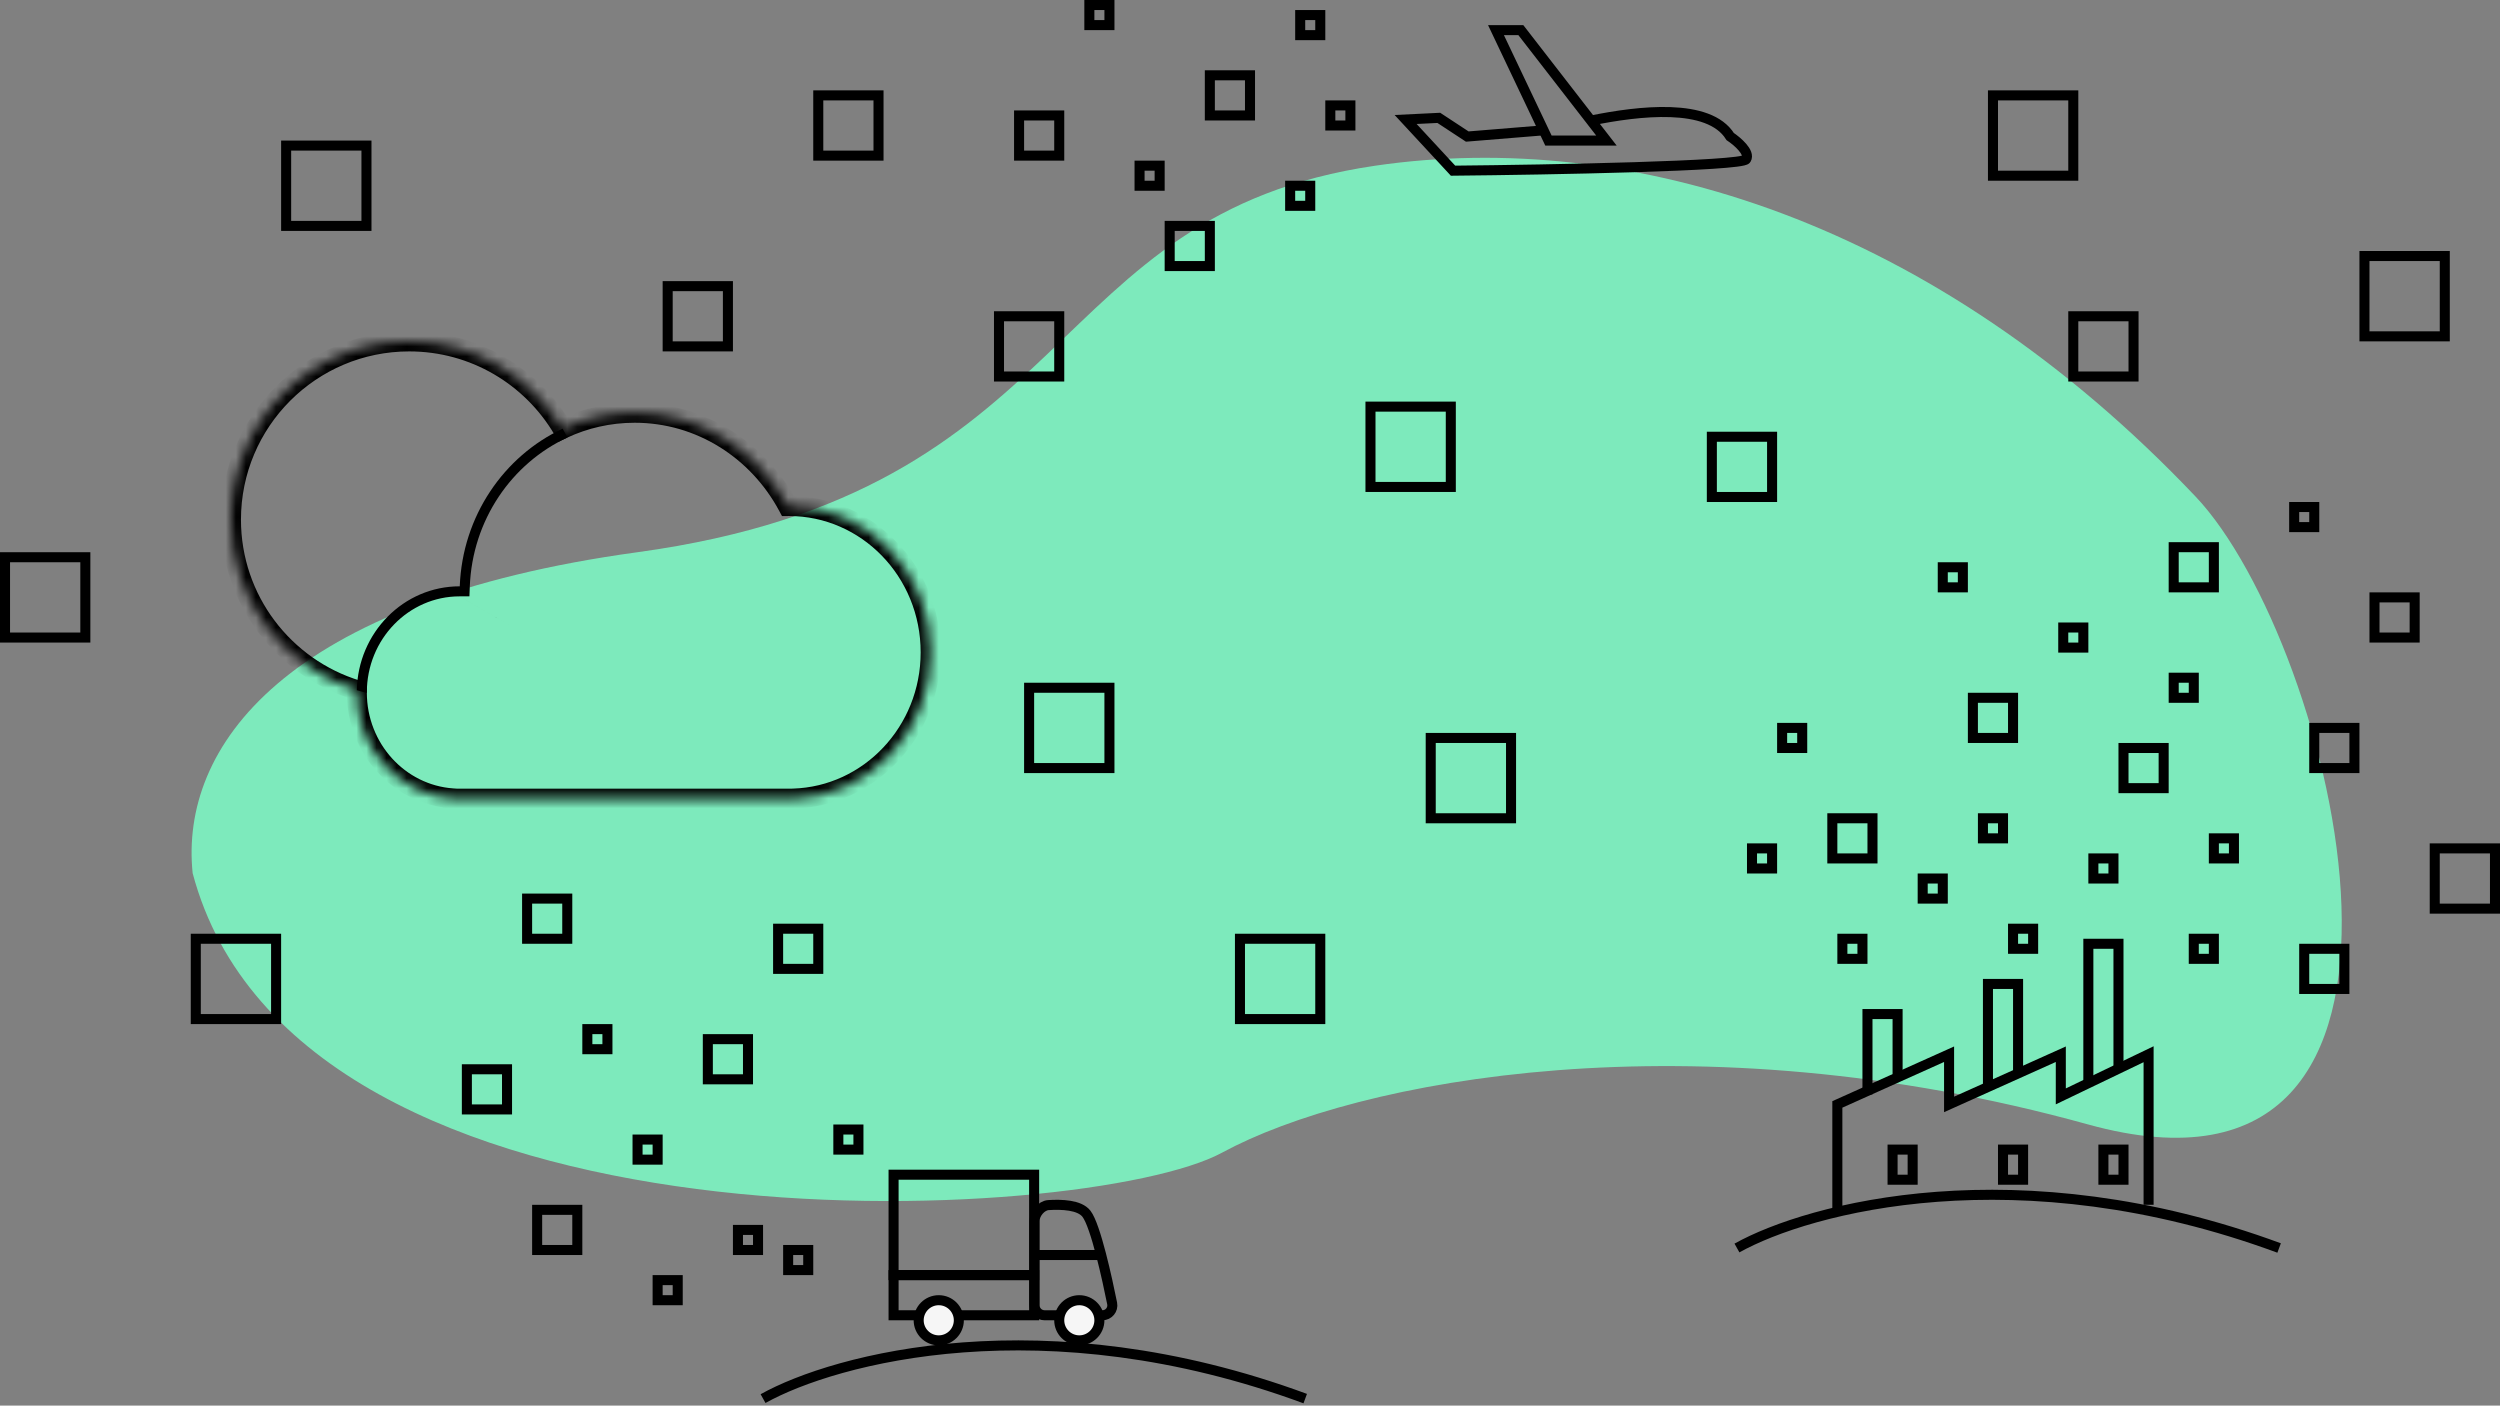 <svg width="249" height="140" viewBox="0 0 249 140" fill="none" xmlns="http://www.w3.org/2000/svg">
<rect x="0" y="0" width="249" height="140" fill="#808080" stroke="none"/>
<path d="M63.5 55C28.192 59.839 17.904 74.466 19.187 86.966C29.686 126.466 108.341 122.07 121.703 114.812C135.065 107.554 168.673 101.102 207.95 111.989C247.226 122.877 232.455 63.983 218.687 49.466C192.623 21.985 162.355 12.795 137 16.5C103.576 21.383 107.636 48.951 63.5 55Z" fill="#7DEABC"/>
<rect x="28.5" y="14.5" width="8" height="8" stroke="black"/>
<rect x="0.5" y="55.5" width="8" height="8" stroke="black"/>
<rect x="19.5" y="93.5" width="8" height="8" stroke="black"/>
<rect x="142.5" y="73.5" width="8" height="8" stroke="black"/>
<rect x="102.5" y="68.5" width="8" height="8" stroke="black"/>
<rect x="123.5" y="93.5" width="8" height="8" stroke="black"/>
<rect x="198.5" y="9.5" width="8" height="8" stroke="black"/>
<rect x="170.5" y="43.5" width="6" height="6" stroke="black"/>
<rect x="81.5" y="9.5" width="6" height="6" stroke="black"/>
<rect x="99.5" y="31.5" width="6" height="6" stroke="black"/>
<rect x="66.5" y="28.5" width="6" height="6" stroke="black"/>
<rect x="101.5" y="11.5" width="4" height="4" stroke="black"/>
<rect x="46.5" y="106.5" width="4" height="4" stroke="black"/>
<rect x="196.5" y="69.5" width="4" height="4" stroke="black"/>
<rect x="120.5" y="7.5" width="4" height="4" stroke="black"/>
<rect x="77.5" y="92.5" width="4" height="4" stroke="black"/>
<rect x="52.5" y="89.5" width="4" height="4" stroke="black"/>
<rect x="53.5" y="120.5" width="4" height="4" stroke="black"/>
<rect x="70.5" y="103.5" width="4" height="4" stroke="black"/>
<rect x="206.5" y="31.5" width="6" height="6" stroke="black"/>
<rect x="177.5" y="72.5" width="2" height="2" stroke="black"/>
<rect x="183.5" y="93.5" width="2" height="2" stroke="black"/>
<rect x="197.5" y="81.5" width="2" height="2" stroke="black"/>
<rect x="205.5" y="62.5" width="2" height="2" stroke="black"/>
<rect x="230.5" y="72.5" width="4" height="4" stroke="black"/>
<rect x="211.5" y="74.5" width="4" height="4" stroke="black"/>
<rect x="229.5" y="94.5" width="4" height="4" stroke="black"/>
<rect x="216.5" y="54.5" width="4" height="4" stroke="black"/>
<rect x="236.5" y="59.5" width="4" height="4" stroke="black"/>
<rect x="116.5" y="22.5" width="4" height="4" stroke="black"/>
<rect x="182.5" y="81.5" width="4" height="4" stroke="black"/>
<rect x="174.5" y="84.5" width="2" height="2" stroke="black"/>
<rect x="113.5" y="16.5" width="2" height="2" stroke="black"/>
<rect x="128.5" y="18.5" width="2" height="2" stroke="black"/>
<rect x="129.5" y="1.5" width="2" height="2" stroke="black"/>
<rect x="132.5" y="10.5" width="2" height="2" stroke="black"/>
<rect x="108.5" y="0.5" width="2" height="2" stroke="black"/>
<rect x="200.5" y="92.5" width="2" height="2" stroke="black"/>
<rect x="73.5" y="122.5" width="2" height="2" stroke="black"/>
<rect x="78.5" y="124.5" width="2" height="2" stroke="black"/>
<rect x="65.5" y="127.5" width="2" height="2" stroke="black"/>
<rect x="63.5" y="113.5" width="2" height="2" stroke="black"/>
<rect x="58.5" y="102.5" width="2" height="2" stroke="black"/>
<rect x="83.5" y="112.5" width="2" height="2" stroke="black"/>
<rect x="208.5" y="85.5" width="2" height="2" stroke="black"/>
<rect x="216.5" y="67.5" width="2" height="2" stroke="black"/>
<rect x="228.5" y="50.5" width="2" height="2" stroke="black"/>
<rect x="220.5" y="83.5" width="2" height="2" stroke="black"/>
<rect x="218.5" y="93.5" width="2" height="2" stroke="black"/>
<rect x="191.5" y="87.5" width="2" height="2" stroke="black"/>
<rect x="193.5" y="56.5" width="2" height="2" stroke="black"/>
<rect x="242.5" y="84.5" width="6" height="6" stroke="black"/>
<rect x="136.5" y="40.5" width="8" height="8" stroke="black"/>
<rect x="235.5" y="25.5" width="8" height="8" stroke="black"/>
<path d="M183 120.5V110L194.128 105V110L205.256 105V109.2L214 105V120" stroke="black"/>
<path d="M186 109V101H187.5H189V107" stroke="black"/>
<path d="M198 108V98H201V106.929" stroke="black"/>
<path d="M208 108V94H211V106.5" stroke="black"/>
<path d="M173 124.301C180.167 120.301 201 114.701 227 124.301" stroke="black"/>
<path d="M76 139.301C83.167 135.301 104 129.701 130 139.301" stroke="black"/>
<rect x="209.5" y="114.5" width="2" height="3" stroke="black"/>
<rect x="199.5" y="114.5" width="2" height="3" stroke="black"/>
<rect x="188.5" y="114.5" width="2" height="3" stroke="black"/>
<mask id="path-65-inside-1" fill="white">
<path fill-rule="evenodd" clip-rule="evenodd" d="M35.539 68.742C28.279 66.512 23 59.753 23 51.761C23 41.952 30.952 34 40.761 34C47.259 34 52.942 37.489 56.038 42.697C58.228 41.674 60.659 41.105 63.218 41.105C69.788 41.105 75.509 44.856 78.483 50.397C78.516 50.397 78.549 50.396 78.582 50.396C86.379 50.396 92.699 56.923 92.699 64.974C92.699 72.882 86.602 79.319 78.997 79.546V79.549H78.87C78.774 79.551 78.678 79.552 78.582 79.552C78.485 79.552 78.389 79.551 78.293 79.549H45.087V79.525C39.753 79.157 35.537 74.573 35.537 68.972C35.537 68.895 35.538 68.819 35.539 68.742Z"/>
</mask>
<path d="M35.539 68.742L36.539 68.763L36.555 68.008L35.833 67.786L35.539 68.742ZM56.038 42.697L55.179 43.208L55.641 43.986L56.461 43.603L56.038 42.697ZM78.483 50.397L77.602 50.87L77.887 51.401L78.49 51.397L78.483 50.397ZM78.997 79.546L78.967 78.546L77.997 78.575V79.546H78.997ZM78.997 79.549V80.549H79.997V79.549H78.997ZM78.87 79.549V78.549H78.86L78.85 78.549L78.87 79.549ZM78.293 79.549L78.314 78.549L78.304 78.549H78.293V79.549ZM45.087 79.549H44.087V80.549H45.087V79.549ZM45.087 79.525H46.087V78.591L45.156 78.527L45.087 79.525ZM35.833 67.786C28.98 65.681 24 59.301 24 51.761H22C22 60.204 27.577 67.343 35.246 69.698L35.833 67.786ZM24 51.761C24 42.504 31.504 35 40.761 35V33C30.4 33 22 41.4 22 51.761H24ZM40.761 35C46.892 35 52.255 38.291 55.179 43.208L56.898 42.186C53.629 36.688 47.626 33 40.761 33V35ZM63.218 40.105C60.509 40.105 57.934 40.708 55.615 41.791L56.461 43.603C58.522 42.64 60.809 42.105 63.218 42.105V40.105ZM79.364 49.924C76.229 44.082 70.182 40.105 63.218 40.105V42.105C69.394 42.105 74.79 45.63 77.602 50.87L79.364 49.924ZM78.582 49.396C78.546 49.396 78.511 49.397 78.476 49.397L78.49 51.397C78.52 51.397 78.551 51.396 78.582 51.396V49.396ZM93.699 64.974C93.699 56.401 86.961 49.396 78.582 49.396V51.396C85.796 51.396 91.699 57.445 91.699 64.974H93.699ZM79.027 80.546C87.199 80.302 93.699 73.395 93.699 64.974H91.699C91.699 72.369 86.005 78.336 78.967 78.546L79.027 80.546ZM79.997 79.549V79.546H77.997V79.549H79.997ZM78.87 80.549H78.997V78.549H78.87V80.549ZM78.582 80.552C78.685 80.552 78.788 80.551 78.891 80.549L78.85 78.549C78.76 78.551 78.671 78.552 78.582 78.552V80.552ZM78.272 80.549C78.375 80.551 78.478 80.552 78.582 80.552V78.552C78.492 78.552 78.403 78.551 78.314 78.549L78.272 80.549ZM45.087 80.549H78.293V78.549H45.087V80.549ZM44.087 79.525V79.549H46.087V79.525H44.087ZM34.537 68.972C34.537 75.075 39.137 80.117 45.019 80.522L45.156 78.527C40.37 78.197 36.537 74.071 36.537 68.972H34.537ZM34.54 68.721C34.538 68.805 34.537 68.888 34.537 68.972H36.537C36.537 68.902 36.538 68.832 36.539 68.763L34.54 68.721Z" fill="black" mask="url(#path-65-inside-1)"/>
<path fill-rule="evenodd" clip-rule="evenodd" d="M56.526 43.574C50.98 46.135 47.043 51.782 46.791 58.434L46.755 59.397L45.791 59.397L45.779 59.397L53.668 63.962C53.668 63.962 53.668 63.962 53.668 63.962L45.778 59.397C40.704 59.397 36.537 63.654 36.537 68.973C36.537 68.987 36.537 69.002 36.537 69.017C36.2 68.935 35.868 68.843 35.539 68.743C35.658 63.008 40.197 58.397 45.779 58.397L45.792 58.397C46.057 51.401 50.187 45.43 56.038 42.697C56.209 42.984 56.371 43.277 56.526 43.574Z" fill="black"/>
<path d="M103 131H89V127H103V131Z" stroke="black"/>
<path d="M103 127H89V117H103V127Z" stroke="black"/>
<path d="M109.797 131H104.043C103.49 131 103.043 130.552 103.043 130V121.601C103.043 120.892 103.718 120.07 104.426 120.027C105.718 119.948 107.522 119.994 108.214 120.895C109.132 122.09 110.286 127.422 110.77 129.822C110.893 130.436 110.422 131 109.797 131Z" stroke="black"/>
<circle cx="93.5" cy="131.5" r="2" fill="#F6F6F6" stroke="black"/>
<circle cx="107.5" cy="131.5" r="2" fill="#F6F6F6" stroke="black"/>
<path d="M103 125H110" stroke="black"/>
<path d="M160 14H154.225L149 3H151.475L160 14Z" stroke="black"/>
<path d="M158.5 12C163.222 11.043 170.208 10.202 172.327 13.601C173.034 14.073 174.341 15.187 173.917 15.867C173.493 16.547 154.438 16.905 144.722 17L140 11.901L143.306 11.739L146.139 13.601L153.5 13" stroke="black"/>
</svg>

